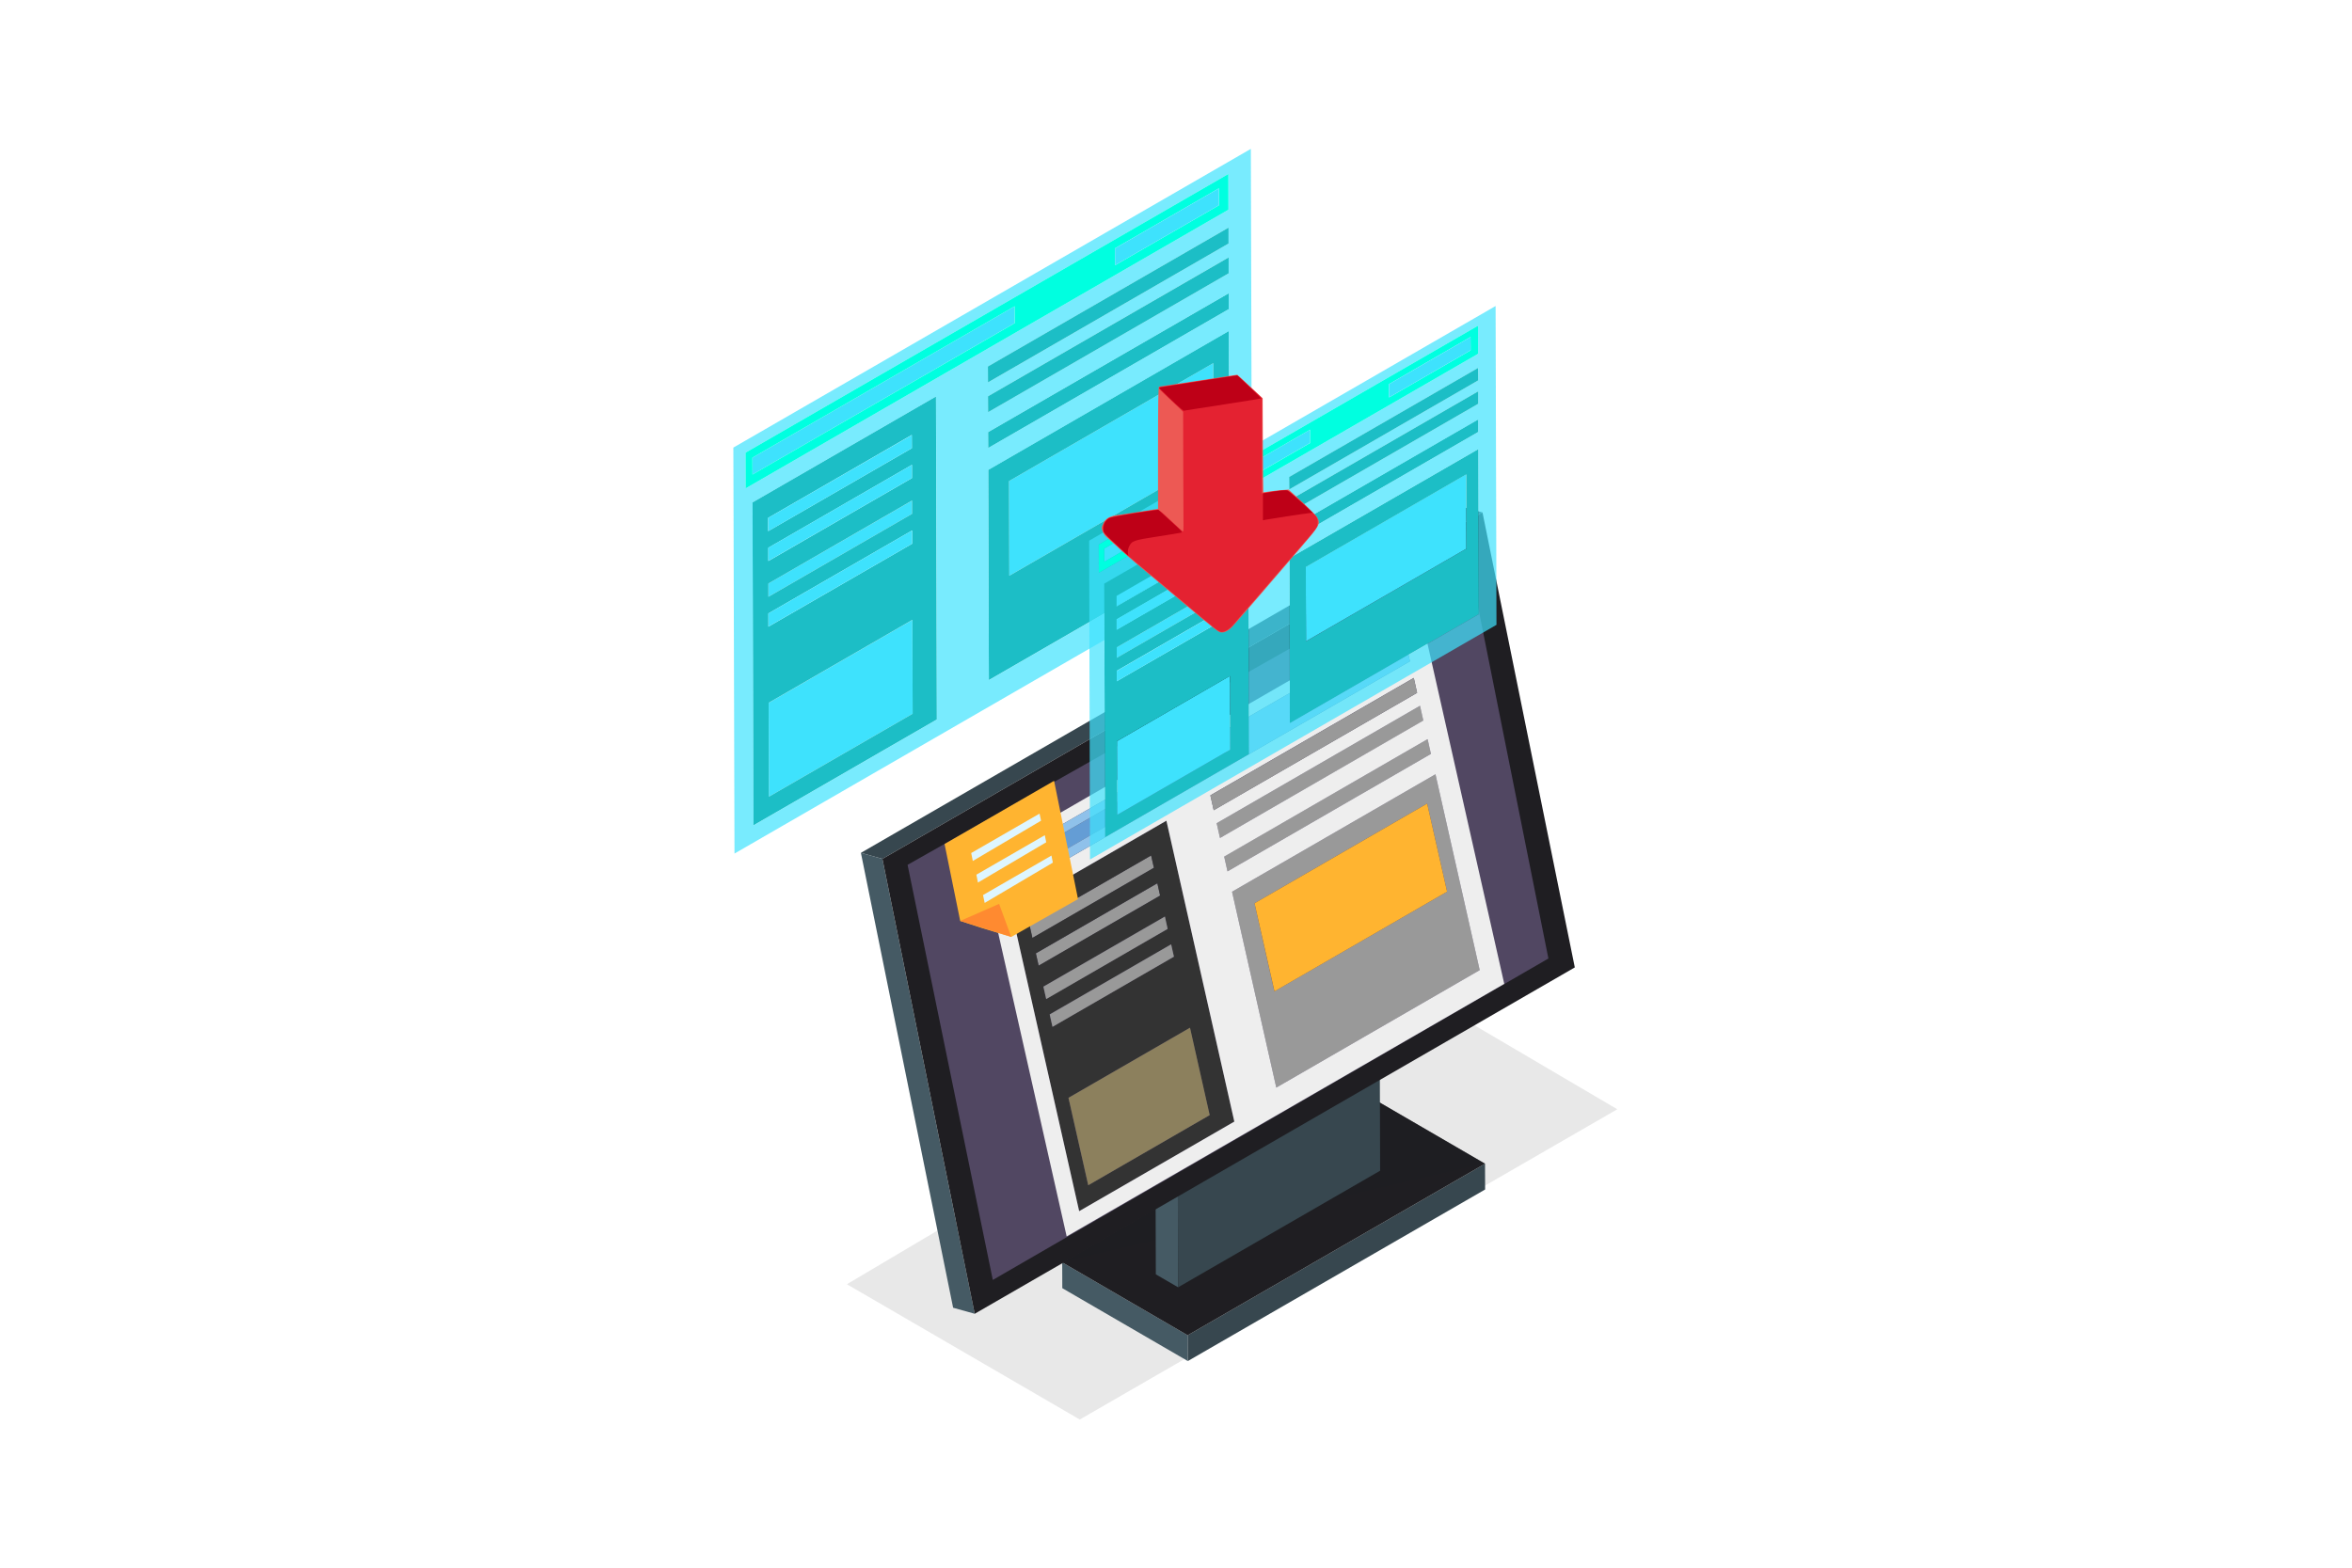 <?xml version="1.0" encoding="UTF-8" standalone="no"?>
<!-- Created with Inkscape (http://www.inkscape.org/) -->

<svg
   xmlns:dc="http://purl.org/dc/elements/1.1/"
   xmlns:cc="http://creativecommons.org/ns#"
   xmlns:rdf="http://www.w3.org/1999/02/22-rdf-syntax-ns#"
   xmlns:svg="http://www.w3.org/2000/svg"
   xmlns="http://www.w3.org/2000/svg"
   xmlns:xlink="http://www.w3.org/1999/xlink"
   xmlns:sodipodi="http://sodipodi.sourceforge.net/DTD/sodipodi-0.dtd"
   xmlns:inkscape="http://www.inkscape.org/namespaces/inkscape"
   width="79.375mm"
   height="52.917mm"
   viewBox="0 0 79.375 52.917"
   version="1.1"
   id="svg11889"
   inkscape:version="0.92.4 (5da689c313, 2019-01-14)"
   sodipodi:docname="ico1.svg">
  <defs
     id="defs11883">
    <clipPath
       id="SVGID_169_">
      <use
         height="100%"
         width="100%"
         y="0"
         x="0"
         id="use5270"
         style="overflow:visible"
         xlink:href="#SVGID_168_" />
    </clipPath>
    <clipPath
       id="SVGID_171_">
      <use
         height="100%"
         width="100%"
         y="0"
         x="0"
         id="use5310"
         style="overflow:visible"
         xlink:href="#SVGID_170_" />
    </clipPath>
    <clipPath
       id="SVGID_173_">
      <use
         height="100%"
         width="100%"
         y="0"
         x="0"
         id="use5344"
         style="overflow:visible"
         xlink:href="#SVGID_172_" />
    </clipPath>
    <clipPath
       id="SVGID_175_">
      <use
         height="100%"
         width="100%"
         y="0"
         x="0"
         id="use5378"
         style="overflow:visible"
         xlink:href="#SVGID_174_" />
    </clipPath>
    <path
       style="fill:#8d8e8e;enable-background:new"
       inkscape:connector-curvature="0"
       d="m 303.69,164.79 c 0,-0.21 -0.08,-0.36 -0.19,-0.43 l 3.54,2.05 c 0.12,0.07 0.19,0.22 0.19,0.43 v 0 0 c -0.08,-0.04 -0.18,-0.1 -0.25,-0.15 -0.04,-0.02 -0.09,-0.05 -0.13,-0.08 -0.28,-0.16 -0.56,-0.32 -0.83,-0.48 -0.39,-0.23 -0.79,-0.46 -1.18,-0.69 -0.39,-0.22 -0.77,-0.44 -1.15,-0.65 1.18,0.69 2.36,1.37 3.54,2.05 v 0 c 0,0.43 -0.3,0.94 -0.66,1.16 l -3.54,-2.06 c 0.36,-0.21 0.66,-0.73 0.66,-1.15 z"
       class="st8"
       id="path22672" />
    <path
       style="fill:#8d8e8e;enable-background:new"
       inkscape:connector-curvature="0"
       d="m 303.5,164.36 c 0.05,0.03 0.12,0.07 0.18,0.1 1.12,0.65 2.24,1.3 3.36,1.95 -0.12,-0.07 -0.29,-0.06 -0.47,0.05 l -3.54,-2.06 c 0.18,-0.1 0.34,-0.11 0.47,-0.04 z"
       class="st8"
       id="path22694" />
    <path
       style="fill:#8d8e8e;enable-background:new"
       inkscape:connector-curvature="0"
       d="m 288.13,174.31 c 0.12,0.07 0.29,0.06 0.48,-0.05 l 3.54,2.05 c -0.19,0.11 -0.36,0.12 -0.48,0.05 -1.07,-0.61 -2.48,-1.43 -3.54,-2.05 z"
       class="st8"
       id="path22713" />
    <path
       style="fill:#8d8e8e;enable-background:new"
       inkscape:connector-curvature="0"
       d="m 291.66,176.37 c -1.18,-0.69 -2.36,-1.37 -3.54,-2.06 -0.12,-0.07 -0.19,-0.22 -0.19,-0.43 0,-0.42 0.3,-0.94 0.67,-1.15 l 3.54,2.06 c -0.37,0.21 -0.67,0.73 -0.67,1.15 0,0.21 0.07,0.36 0.19,0.43 z"
       class="st8"
       id="path22732" />
    <linearGradient
       y2="478.26"
       x2="359.707"
       y1="447.554"
       x1="359.707"
       gradientUnits="userSpaceOnUse"
       id="SVGID_361_-9">
      <stop
         id="stop10996-2"
         style="stop-color:#FFDF02"
         offset="0" />
      <stop
         id="stop10998-1"
         style="stop-color:#F9D402"
         offset="0.125" />
      <stop
         id="stop11000-6"
         style="stop-color:#ECBD01"
         offset="0.443" />
      <stop
         id="stop11002-7"
         style="stop-color:#E4AF00"
         offset="0.741" />
      <stop
         id="stop11004-9"
         style="stop-color:#E1AA00"
         offset="1" />
    </linearGradient>
  </defs>
  <sodipodi:namedview
     id="base"
     pagecolor="#ffffff"
     bordercolor="#666666"
     borderopacity="1.0"
     inkscape:pageopacity="0.0"
     inkscape:pageshadow="2"
     inkscape:zoom="0.49497475"
     inkscape:cx="740.95503"
     inkscape:cy="335.38086"
     inkscape:document-units="mm"
     inkscape:current-layer="layer1"
     showgrid="false"
     fit-margin-top="0"
     fit-margin-left="0"
     fit-margin-right="0"
     fit-margin-bottom="0"
     inkscape:window-width="1600"
     inkscape:window-height="837"
     inkscape:window-x="-8"
     inkscape:window-y="-8"
     inkscape:window-maximized="1" />
  <g
     inkscape:label="Layer 1"
     inkscape:groupmode="layer"
     id="layer1"
     transform="translate(329.06,-221.869)">
    <rect
       style="opacity:1;fill:#ffffff;fill-opacity:1;stroke:none;stroke-width:15;stroke-linecap:round;stroke-linejoin:round;stroke-miterlimit:4;stroke-dasharray:none;stroke-dashoffset:0;stroke-opacity:1"
       id="rect11881"
       width="79.375"
       height="52.917"
       x="-329.06"
       y="221.869"
       inkscape:export-filename="C:\Users\Shenn\Desktop\Ippassport\img\ico2.png"
       inkscape:export-xdpi="96"
       inkscape:export-ydpi="96" />
    <g
       id="g9707"
       transform="matrix(0.295,0,0,0.295,-257.874,231.862)"
       style="stroke-width:0.898">
      <g
         transform="translate(-303.072,-69.67)"
         id="g2319-7"
         style="stroke-width:0.898">
        <g
           id="g2259-7"
           style="stroke-width:0.898">
          <polygon
             class="st161"
             points="149.67,104.08 149.67,102.56 166.1,93.08 166.1,94.59 "
             id="polygon2257-5"
             style="fill:#3ee2fd;stroke-width:0.898" />
        </g>
        <g
           id="g2263-3"
           style="stroke-width:0.898">
          <polygon
             class="st161"
             points="177.23,101.67 177.2,90.84 200.56,77.35 200.6,88.18 "
             id="polygon2261-0"
             style="fill:#3ee2fd;stroke-width:0.898" />
        </g>
        <g
           id="g2267-7"
           style="stroke-width:0.898">
          <path
             class="st162"
             d="m 174.82,89.56 27.52,-15.89 0.07,24.05 -27.52,15.89 z m 25.77,-1.38 -0.03,-10.83 -23.36,13.49 0.03,10.83 z"
             id="path2265-4"
             inkscape:connector-curvature="0"
             style="fill:#1cbec6;stroke-width:0.898" />
        </g>
        <g
           id="g2271-3"
           style="stroke-width:0.898">
          <polygon
             class="st162"
             points="174.81,87.06 174.8,85.24 202.33,69.35 202.33,71.17 "
             id="polygon2269-0"
             style="fill:#1cbec6;stroke-width:0.898" />
        </g>
        <g
           id="g2275-8"
           style="stroke-width:0.898">
          <polygon
             class="st161"
             points="149.73,126.95 149.7,116.22 166.14,106.73 166.17,117.46 "
             id="polygon2273-4"
             style="fill:#3ee2fd;stroke-width:0.898" />
        </g>
        <g
           id="g2279-1"
           style="stroke-width:0.898">
          <path
             class="st162"
             d="m 147.85,93.28 20.99,-12.12 0.1,36.96 -20.99,12.12 z m 18.32,24.18 -0.03,-10.74 -16.44,9.49 0.03,10.74 z m -0.09,-30.38 -0.01,-1.52 -16.43,9.49 v 1.52 z m 0.02,7.51 v -1.52 l -16.43,9.49 v 1.52 z m 0.01,3.42 v -1.52 l -16.44,9.49 v 1.52 z m -0.02,-7.51 v -1.52 l -16.43,9.49 v 1.52 z"
             id="path2277-7"
             inkscape:connector-curvature="0"
             style="fill:#1cbec6;stroke-width:0.898" />
        </g>
        <g
           class="st163"
           id="g2285-3"
           style="opacity:0.7;stroke-width:0.898">
          <g
             id="g2283-2"
             style="stroke-width:0.898">
            <path
               class="st161"
               d="m 145.66,87.01 59.2,-34.18 0.13,46.45 -59.2,34.18 z m 23.29,31.11 -0.1,-36.96 -20.99,12.12 0.1,36.96 z m 33.46,-20.39 -0.07,-24.05 -27.52,15.89 0.07,24.05 z m -0.11,-37.94 -0.01,-4.09 -55.24,31.89 0.01,4.09 z m 0.01,3.87 v -1.82 l -27.52,15.89 0.01,1.82 z m 0.01,3.41 -0.01,-1.82 -27.52,15.89 0.01,1.82 z m 0.01,4.1 v -1.82 l -27.53,15.89 0.01,1.82 z"
               id="path2281-6"
               inkscape:connector-curvature="0"
               style="fill:#3ee2fd;stroke-width:0.898" />
          </g>
        </g>
        <g
           id="g2289-8"
           style="stroke-width:0.898">
          <polygon
             class="st162"
             points="174.8,82.96 174.79,81.14 202.32,65.25 202.32,67.07 "
             id="polygon2287-6"
             style="fill:#1cbec6;stroke-width:0.898" />
        </g>
        <g
           id="g2293-3"
           style="stroke-width:0.898">
          <polygon
             class="st161"
             points="177.84,70.84 147.84,88.16 147.85,90.09 177.84,72.77 "
             id="polygon2291-3"
             style="fill:#3ee2fd;stroke-width:0.898" />
        </g>
        <g
           id="g2297-7"
           style="stroke-width:0.898">
          <path
             class="st164"
             d="m 202.3,59.79 -0.01,-4.09 -55.24,31.89 0.01,4.09 z m -1.1,-2.44 0.01,1.93 -11.88,6.86 -0.01,-1.93 z m -23.36,13.49 0.01,1.93 -30,17.32 -0.01,-1.93 z"
             id="path2295-7"
             inkscape:connector-curvature="0"
             style="fill:#00ffe0;stroke-width:0.898" />
        </g>
        <g
           id="g2301-9"
           style="stroke-width:0.898">
          <polygon
             class="st161"
             points="189.33,66.14 189.32,64.21 201.2,57.35 201.21,59.28 "
             id="polygon2299-1"
             style="fill:#3ee2fd;stroke-width:0.898" />
        </g>
        <g
           id="g2305-1"
           style="stroke-width:0.898">
          <polygon
             class="st162"
             points="174.79,79.55 174.78,77.73 202.31,61.84 202.31,63.66 "
             id="polygon2303-8"
             style="fill:#1cbec6;stroke-width:0.898" />
        </g>
        <g
           id="g2309-8"
           style="stroke-width:0.898">
          <polygon
             class="st161"
             points="149.68,107.49 149.67,105.98 166.11,96.49 166.11,98.01 "
             id="polygon2307-6"
             style="fill:#3ee2fd;stroke-width:0.898" />
        </g>
        <g
           id="g2313-1"
           style="stroke-width:0.898">
          <polygon
             class="st161"
             points="149.66,99.98 149.65,98.47 166.09,88.98 166.09,90.5 "
             id="polygon2311-0"
             style="fill:#3ee2fd;stroke-width:0.898" />
        </g>
        <g
           id="g2317-9"
           style="stroke-width:0.898">
          <polygon
             class="st161"
             points="149.65,96.57 149.64,95.05 166.08,85.57 166.08,87.08 "
             id="polygon2315-9"
             style="fill:#3ee2fd;stroke-width:0.898" />
        </g>
      </g>
      <g
         transform="translate(-396.842,-5.89)"
         class="st1"
         id="g2490-1"
         style="opacity:0.1;fill:#121214;stroke-width:0.898">
        <polygon
           points="340.55,98.94 313.27,82.9 252.42,118.96 279.06,134.44 "
           id="polygon2488-6"
           style="stroke-width:0.898" />
      </g>
      <g
         transform="translate(-396.842,-5.89)"
         id="g2494-2"
         style="fill:#455a64;fill-opacity:1;stroke-width:0.898">
        <polygon
           style="fill:#455a64;fill-opacity:1;stroke-width:0.898"
           id="polygon2492-3"
           points="277.05,116.46 277.06,119.41 291.42,127.75 291.4,124.8 "
           class="st3" />
      </g>
      <g
         transform="translate(-396.842,-5.89)"
         id="g2498-3"
         style="fill:#37474f;fill-opacity:1;stroke-width:0.898">
        <polygon
           style="fill:#37474f;fill-opacity:1;stroke-width:0.898"
           id="polygon2496-2"
           points="291.4,124.8 291.42,127.75 325.43,108.12 325.42,105.17 "
           class="st2" />
      </g>
      <g
         transform="translate(-396.842,-5.89)"
         id="g2502-0"
         style="fill:#1f1e22;fill-opacity:1;stroke-width:0.898">
        <polygon
           style="fill:#1f1e22;fill-opacity:1;stroke-width:0.898"
           id="polygon2500-2"
           points="277.05,116.46 291.4,124.8 325.42,105.17 311.07,96.83 "
           class="st4" />
      </g>
      <g
         transform="translate(-396.842,-5.89)"
         id="g2506-1"
         style="fill:#1f1e22;fill-opacity:1;stroke-width:0.898">
        <polygon
           style="opacity:0.5;fill:#1f1e22;fill-opacity:1;stroke-width:0.898"
           id="polygon2504-4"
           points="325.42,105.17 311.07,96.83 277.05,116.46 "
           class="st175" />
      </g>
      <g
         transform="translate(-396.842,-5.89)"
         id="g2512-4"
         style="fill:#455a64;fill-opacity:1;stroke-width:0.898">
        <polygon
           style="fill:#455a64;fill-opacity:1;stroke-width:0.898"
           id="polygon2510-0"
           points="290.31,119.31 287.76,117.83 287.68,91.29 290.23,92.77 "
           class="st3" />
      </g>
      <g
         transform="translate(-396.842,-5.89)"
         id="g2516-2"
         style="fill:#8d8e8e;stroke-width:0.898">
        <polygon
           style="fill:#c0c5d1;stroke-width:0.898"
           id="polygon2514-3"
           points="290.23,92.77 287.68,91.29 310.79,77.95 313.34,79.43 "
           class="st176" />
      </g>
      <g
         transform="translate(-396.842,-5.89)"
         id="g2520-9"
         style="fill:#37474f;fill-opacity:1;stroke-width:0.898">
        <polygon
           style="fill:#37474f;fill-opacity:1;stroke-width:0.898"
           id="polygon2518-1"
           points="313.34,79.43 313.42,105.97 290.31,119.31 290.23,92.77 "
           class="st2" />
      </g>
      <polygon
         transform="translate(-396.842,-5.89)"
         class="st3"
         points="264.57,121.65 254.02,69.6 256.48,70.29 267.04,122.34 "
         id="polygon2524-3"
         style="fill:#455a64;fill-opacity:1;stroke-width:0.898" />
      <polygon
         transform="translate(-396.842,-5.89)"
         class="st2"
         points="254.02,69.6 322.67,29.97 325.13,30.65 256.48,70.29 "
         id="polygon2526-7"
         style="fill:#37474f;fill-opacity:1;stroke-width:0.898" />
      <polygon
         transform="translate(-396.842,-5.89)"
         class="st4"
         points="335.69,82.71 267.04,122.34 256.48,70.29 325.13,30.65 "
         id="polygon2528-7"
         style="fill:#1f1e22;fill-opacity:1;stroke-width:0.898" />
      <polygon
         transform="translate(-396.842,-5.89)"
         class="st177"
         points="332.67,81.69 269.11,118.47 259.36,70.97 323.29,34.8 "
         id="polygon2535-7"
         style="fill:#514762;fill-opacity:1;stroke-width:0.898" />
      <g
         transform="translate(-396.842,-5.89)"
         id="g2539-2"
         style="fill:#999999;fill-opacity:1;stroke-width:0.898">
        <polygon
           class="st178"
           points="305.63,52.96 305.23,51.16 315.27,45.36 315.68,47.16 "
           id="polygon2537-4"
           style="fill:#999999;fill-opacity:1;stroke-width:0.898" />
      </g>
      <g
         transform="translate(-396.842,-5.89)"
         id="g2545-9"
         style="fill:#999999;fill-opacity:1;stroke-width:0.898">
        <g
           style="fill:#999999;fill-opacity:1;stroke-width:0.898"
           id="g2543-0">
          <path
             class="st178"
             d="m 296.48,74.05 23.27,-13.44 5.06,22.41 -23.27,13.44 z m 24.6,-0.01 -2.28,-10.08 -19.75,11.41 2.27,10.08 z"
             id="path2541-7"
             inkscape:connector-curvature="0"
             style="fill:#999999;fill-opacity:1;stroke-width:0.898" />
        </g>
      </g>
      <g
         transform="translate(-396.842,-5.89)"
         id="g2549-8"
         style="fill:#999999;fill-opacity:1;stroke-width:0.898">
        <polygon
           class="st178"
           points="295.1,67.9 294.72,66.21 317.98,52.77 318.37,54.47 "
           id="polygon2547-7"
           style="fill:#999999;fill-opacity:1;stroke-width:0.898" />
      </g>
      <g
         transform="translate(-396.842,-5.89)"
         id="g2553-0"
         style="fill:#999999;fill-opacity:1;stroke-width:0.898">
        <polygon
           class="st178"
           points="274.36,82.51 274.04,81.1 287.94,73.08 288.25,74.49 "
           id="polygon2551-2"
           style="fill:#999999;fill-opacity:1;stroke-width:0.898" />
      </g>
      <g
         transform="translate(-396.842,-5.89)"
         id="g2557-5"
         style="fill:#999999;fill-opacity:1;stroke-width:0.898">
        <polygon
           class="st178"
           points="273.64,79.34 273.32,77.92 287.22,69.9 287.54,71.31 "
           id="polygon2555-6"
           style="fill:#999999;fill-opacity:1;stroke-width:0.898" />
      </g>
      <path
         style="fill:#333333;fill-opacity:1;stroke-width:0.898"
         inkscape:connector-curvature="0"
         id="path2559-7"
         d="m -125.622,70.29 17.75,-10.25 7.77,34.43 -17.75,10.25 z m 22.7,23.43 -2.26,-10 -13.9,8.02 2.26,10.01 z m -4.09,-18.13 -0.32,-1.41 -13.9,8.02 0.32,1.41 z m -2.29,-10.17 -0.32,-1.41 -13.9,8.02 0.32,1.41 z m 1.57,6.99 -0.32,-1.41 -13.9,8.02 0.32,1.41 z m -0.86,-3.81 -0.32,-1.41 -13.9,8.02 0.32,1.41 z"
         class="st179" />
      <g
         transform="translate(-396.842,-5.89)"
         id="g2565-2"
         style="fill:#999999;fill-opacity:1;stroke-width:0.898">
        <polygon
           class="st178"
           points="295.96,71.72 295.58,70.02 318.85,56.59 319.23,58.28 "
           id="polygon2563-1"
           style="fill:#999999;fill-opacity:1;stroke-width:0.898" />
      </g>
      <g
         transform="translate(-396.842,-5.89)"
         id="g2569-8"
         style="fill:#8d8e8e;stroke-width:0.898">
        <polygon
           class="st178"
           points="270.56,73.21 270.15,71.41 295.52,56.76 295.92,58.56 "
           id="polygon2567-4"
           style="fill:#649dd5;stroke-width:0.898" />
      </g>
      <path
         class="st178"
         d="m -78.982,35.44 -50.06,28.9 9.76,43.26 50.06,-28.9 z m 1.37,16.95 -8.52,4.92 -14.75,8.52 -0.38,-1.69 v 0 l 23.27,-13.44 z m -1.25,-5.51 0.38,1.69 -23.26,13.44 -0.38,-1.69 z m -0.33,-1.48 -23.27,13.43 -0.38,-1.7 23.27,-13.44 z m -48.39,19.55 46.71,-26.97 0.86,3.81 -46.71,26.97 z m 9.73,39.76 -7.77,-34.43 17.75,-10.25 7.77,34.43 z m 17.49,-36.55 23.27,-13.44 5.06,22.41 -23.27,13.44 z"
         id="path2571-6"
         inkscape:connector-curvature="0"
         style="fill:#eeeeee;fill-opacity:1;stroke-width:0.898" />
      <g
         transform="translate(-396.842,-5.89)"
         id="g2579-1"
         style="fill:#ffb430;fill-opacity:1;stroke-width:0.898">
        <polygon
           class="st179"
           points="299.05,75.37 301.33,85.45 321.08,74.04 318.8,63.96 "
           id="polygon2577-9"
           style="fill:#ffb430;fill-opacity:1;stroke-width:0.898" />
      </g>
      <g
         transform="translate(-396.842,-5.89)"
         id="g2583-1"
         style="fill:#999999;fill-opacity:1;stroke-width:0.898">
        <polygon
           class="st178"
           points="294.38,64.73 294,63.03 317.27,49.59 317.65,51.29 "
           id="polygon2581-3"
           style="fill:#999999;fill-opacity:1;stroke-width:0.898" />
      </g>
      <g
         transform="translate(-396.842,-5.89)"
         id="g2587-4"
         style="fill:#8c805d;fill-opacity:1;stroke-width:0.898">
        <polygon
           class="st178"
           points="280.03,107.63 277.77,97.63 291.67,89.61 293.92,99.61 "
           id="polygon2585-6"
           style="fill:#8c805d;fill-opacity:1;stroke-width:0.898" />
      </g>
      <g
         transform="translate(-396.842,-5.89)"
         id="g2591-0"
         style="fill:#8d8e8e;stroke-width:0.898">
        <path
           class="st179"
           d="m 269.26,70.84 46.71,-26.97 0.86,3.81 -46.71,26.97 z m 26.66,-12.28 -0.41,-1.8 -25.37,14.65 0.41,1.8 z m 19.76,-11.4 -0.41,-1.8 -10.04,5.8 0.4,1.8 z"
           id="path2589-8"
           inkscape:connector-curvature="0"
           style="fill:#8fc1ea;stroke-width:0.898" />
      </g>
      <g
         style="fill:#999999;fill-opacity:1;stroke-width:0.898"
         transform="translate(-396.842,-5.89)"
         id="g2597-6">
        <polygon
           style="fill:#999999;fill-opacity:1;stroke-width:0.898"
           id="polygon2595-7"
           points="288.8,76.89 289.11,78.3 275.22,86.33 274.9,84.91 "
           class="st178" />
      </g>
      <g
         style="fill:#999999;fill-opacity:1;stroke-width:0.898"
         transform="translate(-396.842,-5.89)"
         id="g2601-2">
        <polygon
           style="fill:#999999;fill-opacity:1;stroke-width:0.898"
           id="polygon2599-4"
           points="289.51,80.07 289.83,81.48 275.94,89.51 275.62,88.09 "
           class="st178" />
      </g>
      <polygon
         transform="translate(-396.842,-5.89)"
         style="fill:#ffb430;fill-opacity:1;stroke-width:0.898"
         id="polygon2605-9"
         points="267.73,78.16 265.38,77.39 263.59,68.59 276.12,61.36 278.86,74.89 271.22,79.22 "
         class="st21" />
      <polygon
         transform="translate(-396.842,-5.89)"
         style="fill:#ff8a30;fill-opacity:1;stroke-width:0.898"
         id="polygon2607-2"
         points="265.38,77.39 269.83,75.44 271.22,79.22 "
         class="st20" />
      <polygon
         transform="translate(-396.842,-5.89)"
         style="fill:#def6ff;stroke-width:0.898"
         id="polygon2609-9"
         points="266.64,69.62 274.46,65.11 274.63,65.92 266.82,70.53 "
         class="st4" />
      <polygon
         transform="translate(-396.842,-5.89)"
         style="fill:#def6ff;stroke-width:0.898"
         id="polygon2611-9"
         points="267.23,72.1 275.06,67.58 275.22,68.39 267.41,73 "
         class="st4" />
      <polygon
         transform="translate(-396.842,-5.89)"
         style="fill:#def6ff;stroke-width:0.898"
         id="polygon2613-1"
         points="267.99,74.43 275.82,69.91 275.98,70.72 268.18,75.33 "
         class="st4" />
      <g
         transform="translate(-288.662,-25.54)"
         id="g2255-7"
         style="stroke-width:0.898">
        <g
           id="g2195-4"
           style="stroke-width:0.898">
          <polygon
             class="st161"
             points="188.01,58.29 188.02,59.48 175.11,66.94 175.1,65.74 "
             id="polygon2193-9"
             style="fill:#3ee2fd;stroke-width:0.898" />
        </g>
        <g
           id="g2199-5"
           style="stroke-width:0.898">
          <polygon
             class="st161"
             points="215.08,45.94 215.11,54.45 196.76,65.04 196.73,56.54 "
             id="polygon2197-9"
             style="fill:#3ee2fd;stroke-width:0.898" />
        </g>
        <g
           id="g2203-5"
           style="stroke-width:0.898">
          <path
             class="st162"
             d="m 194.86,55.53 21.62,-12.48 0.05,18.89 -21.62,12.48 z m 20.25,-1.08 -0.02,-8.5 -18.35,10.6 0.02,8.5 z"
             id="path2201-5"
             inkscape:connector-curvature="0"
             style="fill:#1cbec6;stroke-width:0.898" />
        </g>
        <g
           id="g2207-6"
           style="stroke-width:0.898">
          <polygon
             class="st162"
             points="216.47,39.65 216.47,41.09 194.85,53.57 194.85,52.14 "
             id="polygon2205-3"
             style="fill:#1cbec6;stroke-width:0.898" />
        </g>
        <g
           id="g2211-0"
           style="stroke-width:0.898">
          <polygon
             class="st161"
             points="188.04,69.01 188.07,77.45 175.16,84.9 175.13,76.47 "
             id="polygon2209-1"
             style="fill:#3ee2fd;stroke-width:0.898" />
        </g>
        <g
           id="g2215-3"
           style="stroke-width:0.898">
          <path
             class="st162"
             d="m 173.68,58.45 16.49,-9.52 0.08,29.03 -16.49,9.52 z m 14.39,19 -0.02,-8.43 -12.91,7.45 0.03,8.43 z M 188,53.59 V 52.4 l -12.91,7.45 v 1.19 z m 0.02,5.89 v -1.19 l -12.91,7.45 v 1.19 z m 0,2.68 v -1.19 l -12.91,7.45 v 1.19 z m -0.01,-5.89 v -1.19 l -12.91,7.45 v 1.19 z"
             id="path2213-2"
             inkscape:connector-curvature="0"
             style="fill:#1cbec6;stroke-width:0.898" />
        </g>
        <g
           class="st163"
           id="g2221-3"
           style="opacity:0.7;stroke-width:0.898">
          <g
             id="g2219-9"
             style="stroke-width:0.898">
            <path
               class="st161"
               d="m 171.95,53.53 46.5,-26.85 0.1,36.48 -46.5,26.85 z m 18.3,24.43 -0.08,-29.03 -16.49,9.52 0.08,29.03 z m 26.28,-16.02 -0.05,-18.89 -21.62,12.48 0.05,18.89 z m -0.08,-29.79 -0.01,-3.22 -43.39,25.05 0.01,3.22 z m 0.01,3.04 v -1.43 l -21.62,12.48 v 1.43 z m 0,2.68 v -1.43 l -21.62,12.48 v 1.43 z m 0.01,3.22 v -1.43 l -21.62,12.48 v 1.43 z"
               id="path2217-0"
               inkscape:connector-curvature="0"
               style="fill:#3ee2fd;stroke-width:0.898" />
          </g>
        </g>
        <g
           id="g2225-1"
           style="stroke-width:0.898">
          <polygon
             class="st162"
             points="216.46,36.44 216.46,37.87 194.84,50.35 194.84,48.92 "
             id="polygon2223-3"
             style="fill:#1cbec6;stroke-width:0.898" />
        </g>
        <g
           id="g2229-8"
           style="stroke-width:0.898">
          <polygon
             class="st161"
             points="173.68,55.95 197.24,42.34 197.23,40.83 173.67,54.43 "
             id="polygon2227-5"
             style="fill:#3ee2fd;stroke-width:0.898" />
        </g>
        <g
           id="g2233-4"
           style="stroke-width:0.898">
          <path
             class="st164"
             d="m 216.45,32.15 -0.01,-3.22 -43.39,25.05 0.01,3.22 z m -0.87,-1.92 0.01,1.52 -9.33,5.39 -0.01,-1.52 z m -18.35,10.6 0.01,1.52 -23.56,13.6 -0.01,-1.52 z"
             id="path2231-9"
             inkscape:connector-curvature="0"
             style="fill:#00ffe0;stroke-width:0.898" />
        </g>
        <g
           id="g2237-9"
           style="stroke-width:0.898">
          <polygon
             class="st161"
             points="215.58,30.23 215.59,31.75 206.26,37.14 206.25,35.62 "
             id="polygon2235-6"
             style="fill:#3ee2fd;stroke-width:0.898" />
        </g>
        <g
           id="g2241-7"
           style="stroke-width:0.898">
          <polygon
             class="st162"
             points="216.45,33.76 216.46,35.19 194.84,47.67 194.83,46.24 "
             id="polygon2239-7"
             style="fill:#1cbec6;stroke-width:0.898" />
        </g>
        <g
           id="g2245-3"
           style="stroke-width:0.898">
          <polygon
             class="st161"
             points="188.02,60.97 188.02,62.16 175.11,69.62 175.11,68.43 "
             id="polygon2243-7"
             style="fill:#3ee2fd;stroke-width:0.898" />
        </g>
        <g
           id="g2249-6"
           style="stroke-width:0.898">
          <polygon
             class="st161"
             points="188,55.07 188.01,56.27 175.1,63.72 175.1,62.53 "
             id="polygon2247-2"
             style="fill:#3ee2fd;stroke-width:0.898" />
        </g>
        <g
           id="g2253-4"
           style="stroke-width:0.898">
          <polygon
             class="st161"
             points="188,52.39 188,53.59 175.09,61.04 175.09,59.85 "
             id="polygon2251-0"
             style="fill:#3ee2fd;stroke-width:0.898" />
        </g>
      </g>
      <g
         style="stroke-width:5.8"
         transform="matrix(0.155,0,0,0.155,-54.283,12.435)"
         id="g9583">
        <path
           inkscape:connector-curvature="0"
           id="path9165"
           d="m -392.236,87.442 c 1.774,-3.56 4.509,-5.114 10.563,-6.003 12.297,-1.804 26.379,-3.966 28,-4.298 l 1.76,-0.361 V 31.711 c 0,-30.319 0.214,-45.069 0.655,-45.069 0.36,0 11.952,-1.751 25.76,-3.892 13.808,-2.141 26.673,-4.116 28.589,-4.39 l 3.484,-0.498 3.235,2.95 c 3.291,3.001 10.771,9.969 13.815,12.87 l 1.679,1.6 0.162,34.557 c 0.089,19.006 0.24,34.635 0.336,34.731 0.096,0.096 2.161,-0.139 4.59,-0.522 2.429,-0.383 6.599,-0.854 9.268,-1.047 l 4.852,-0.351 9.976,9.196 c 6.068,5.593 10.493,10.206 11.296,11.773 2.277,4.446 1.551,5.7 -13.277,22.912 -7.27,8.44 -20.664,24.013 -29.764,34.608 -9.1,10.595 -17.948,20.762 -19.664,22.594 -3.489,3.726 -6.93,5.147 -9.808,4.053 -0.914,-0.348 -6.63,-4.788 -12.702,-9.869 -56.419,-47.203 -53.263,-44.526 -63.2,-53.602 -2.992,-2.733 -6.385,-5.809 -7.54,-6.836 -1.819,-1.618 -3.341,-4.731 -3.339,-6.833 2.7e-4,-0.354 0.575,-1.796 1.276,-3.204 z"
           style="fill:#ed5954;fill-opacity:1;stroke-width:5.8" />
        <path
           inkscape:connector-curvature="0"
           id="path9163"
           d="m -391.543,87.058 c 0.754,-1.267 2.213,-2.801 3.242,-3.409 1.725,-1.019 31.618,-6.119 35.748,-6.099 1.075,0.005 2.966,1.297 5.76,3.935 10.624,10.031 12.837,12.036 13.282,12.036 0.263,5.1e-5 0.434,-1.944 0.38,-4.32 -0.054,-2.376 -0.134,-22.241 -0.178,-44.144 l -0.08,-39.824 -5.262,-5.013 c -2.894,-2.757 -7.079,-6.712 -9.299,-8.789 -4.611,-4.313 -4.641,-4.259 2.862,-5.339 2.406,-0.346 14.944,-2.269 27.863,-4.272 23.296,-3.612 23.501,-3.632 25.039,-2.422 0.853,0.671 5.043,4.496 9.312,8.5 l 7.761,7.28 V 30.339 65.5 l 1.44,-0.339 c 5.155,-1.213 15.95,-2.427 17.325,-1.949 1.528,0.531 11.964,9.766 18.835,16.667 3.328,3.342 3.783,4.473 3.416,8.484 -0.187,2.043 -1.446,3.752 -9.928,13.476 -7.949,9.112 -20.807,23.967 -23.728,27.412 -6.462,7.622 -14.966,17.481 -17.216,19.961 -3.1,3.417 -5.93,6.713 -10.304,12.002 -3.539,4.279 -6.897,6.548 -9.687,6.545 -2.066,-0.003 -2.884,-0.639 -27.845,-21.673 -8.925,-7.521 -21.412,-17.992 -27.748,-23.269 -14.562,-12.127 -17.063,-14.317 -25.175,-22.039 -5.882,-5.599 -6.647,-6.581 -6.901,-8.857 -0.207,-1.854 0.092,-3.195 1.086,-4.864 z"
           style="fill:#e42231;fill-opacity:1;stroke-width:5.8" />
        <path
           inkscape:connector-curvature="0"
           id="path9161"
           d="m -390.955,86.633 c 0.7,-1.149 2.211,-2.518 3.358,-3.044 1.146,-0.526 9.676,-2.112 18.955,-3.526 l 16.871,-2.571 5.432,4.974 c 2.988,2.736 7.06,6.461 9.049,8.277 2.607,2.38 3.349,3.396 2.657,3.638 -0.528,0.185 -8.36,1.475 -17.404,2.868 -18.005,2.773 -19.253,3.214 -21.299,7.526 -0.627,1.32 -0.992,3.257 -0.847,4.494 l 0.254,2.173 -1.952,-1.822 c -1.073,-1.002 -4.249,-3.955 -7.058,-6.561 -9.714,-9.015 -9.294,-8.493 -9.291,-11.555 10e-4,-1.649 0.522,-3.635 1.276,-4.872 z m 39.789,-99.329 c 0.235,-0.012 4.987,-0.744 10.56,-1.625 5.573,-0.882 18.474,-2.9 28.668,-4.485 l 18.535,-2.882 3.225,3.103 c 1.774,1.707 5.747,5.5 8.828,8.429 3.082,2.929 5.512,5.416 5.401,5.527 -0.111,0.111 -9.544,1.651 -20.963,3.421 -11.419,1.771 -24.217,3.765 -28.441,4.432 l -7.68,1.213 -1.92,-1.518 c -2.89,-2.286 -16.703,-15.589 -16.213,-15.615 z m 78.773,77.768 c 10.502,-1.757 14.662,-2.199 15.969,-1.699 0.809,0.31 5.327,4.124 10.039,8.476 l 8.567,7.912 -2.167,0.195 c -2.517,0.226 -30.118,4.421 -32.727,4.974 l -1.76,0.373 v -9.942 -9.942 z"
           style="fill:#be0017;fill-opacity:1;stroke-width:5.8" />
      </g>
    </g>
  </g>
</svg>
